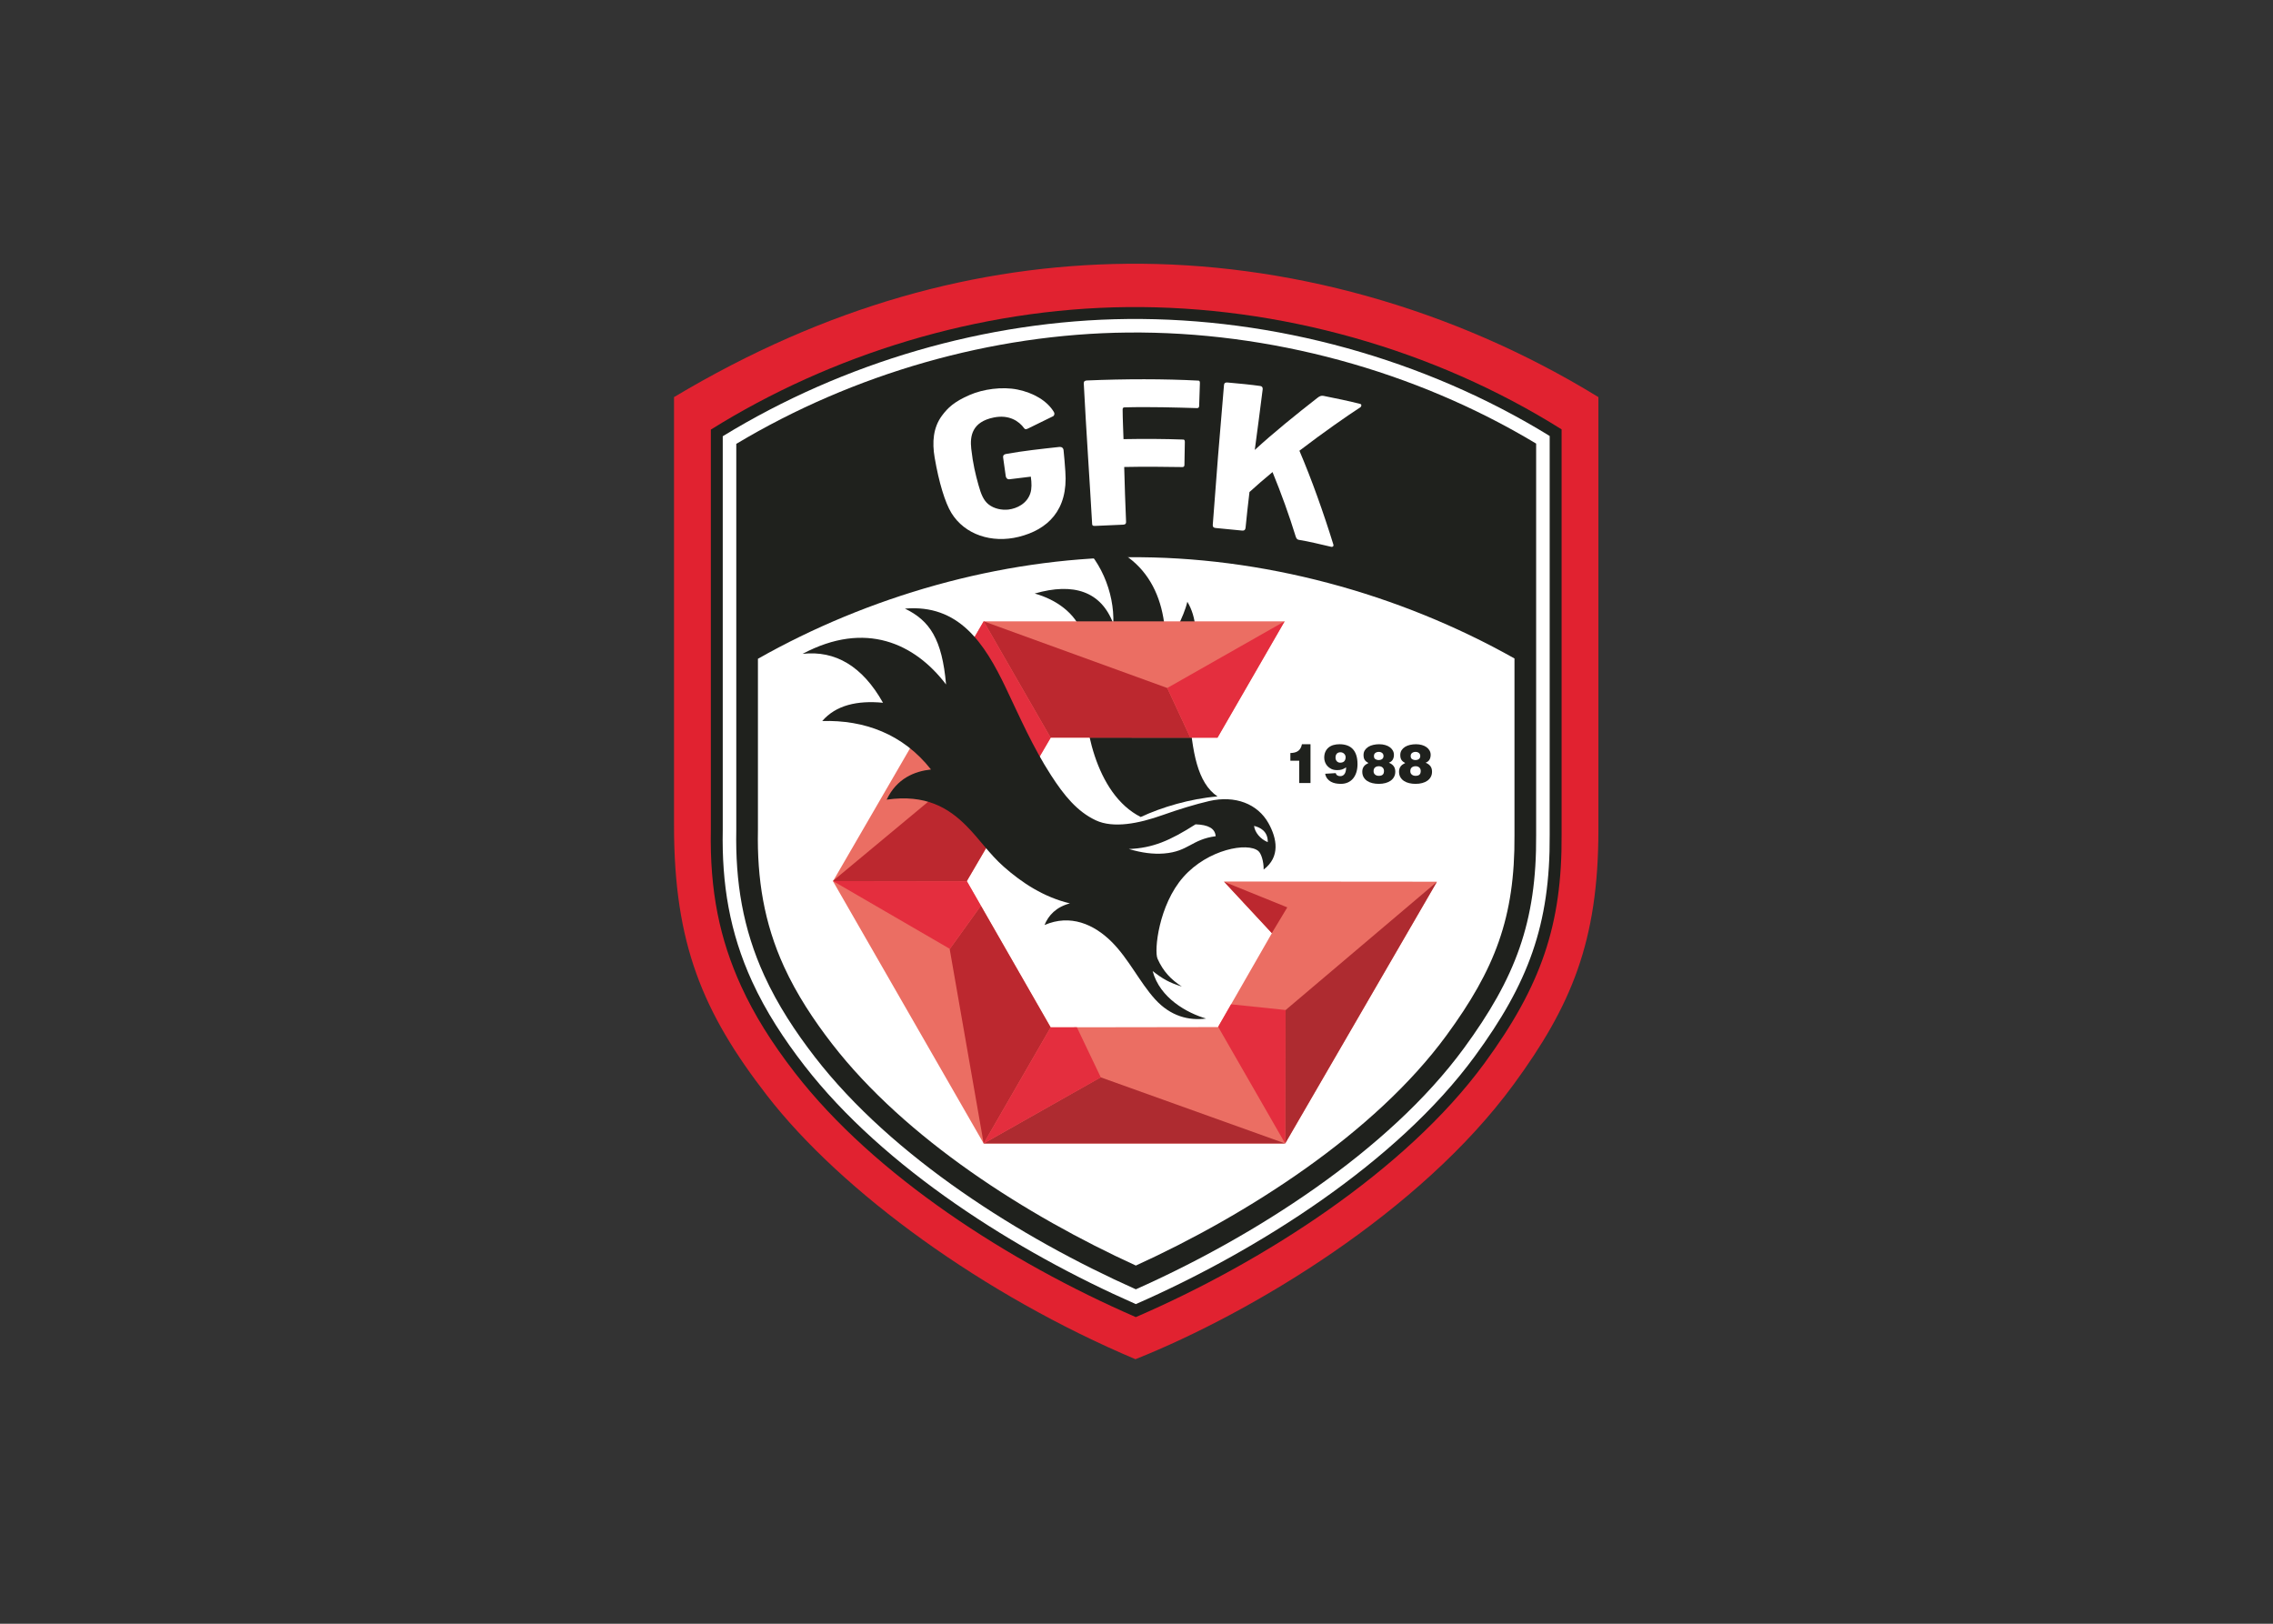 <svg clip-rule="evenodd" fill-rule="evenodd" stroke-linejoin="round" stroke-miterlimit="2" viewBox="0 0 560 400" xmlns="http://www.w3.org/2000/svg"><rect x="0" y="0" width="560" height="400" fill="#333333" stroke="none"/><g transform="matrix(.476 0 0 .476 138.254 -.465)"><path d="m58.414 206.491c78.8-47.112 156.979-68.25 234.571-69.007 81.932-.799 168.161 22.536 243.877 69.007v223.933c0 58.039-14.213 91.284-43.903 131.813-48.24 65.851-135.143 117.996-195.719 142.172-78.156-33-151.771-86.199-190.769-136.575-33.18-42.861-48.057-78.428-48.057-139.431z" fill="#e12230"/><path d="m297.43 682.616c65.543-28.306 139.553-75.55 180.437-131.359 29.43-40.175 40.249-71.78 39.939-118.311v-209.76c-66.072-41.502-146.339-64.048-224.635-63.284-77.445.755-153.682 24.69-215.702 63.405v207.058c-.618 31.712 4.579 56.721 15.738 81.086 6.694 14.618 15.581 28.971 27.772 44.718 41.118 53.116 110.868 97.961 176.451 126.447z" fill="#1f211d"/><path d="m297.437 675.891c62.486-27.354 135.067-73.144 175.456-128.278 27.58-37.648 39.059-67.895 38.748-114.626v-206.375c-64.645-39.809-142.558-61.286-218.41-60.545-73.09.713-147.261 22.504-209.597 60.677v203.681l-.001.06c-.545 27.952 3.535 52.972 15.179 78.399 7.164 15.645 16.527 29.929 27.041 43.511 41.158 53.166 110.074 96.435 171.584 123.496z" fill="#fff"/><path d="m297.443 668.231c60.48-26.886 130.596-71.244 169.799-124.758 26.577-36.28 37.695-65.159 37.394-110.44l-.001-.087v-202.398c-62.857-37.817-138.058-58.191-211.336-57.476-70.556.688-142.116 21.372-202.659 57.62v199.799l-.002.129c-.521 26.71 3.369 50.947 14.543 75.347 6.925 15.121 16.051 29.014 26.212 42.14 39.99 51.657 106.54 93.558 166.05 120.124z" fill="#1f211d"/><path d="m297.451 655.935c57.401-26.155 123.574-68.341 160.749-119.086 25.073-34.227 35.511-60.981 35.227-103.741l-.001-.162v-91.192c-59.944-33.757-130.868-53.063-200.017-52.387-66.499.648-134.535 20.239-191.56 52.545v88.688l-.004.239c-.486 24.873 3.118 47.729 13.528 70.461 6.555 14.315 15.265 27.52 24.884 39.945 37.955 49.029 100.714 88.877 157.194 114.69z" fill="#fff"/><path d="m299.974 423.802c10.8-5.045 25.464-9.46 39.734-10.643-10.431-7.017-13.135-23.184-14.563-43.672-1.221-17.518 8.879-40.687-1.047-57.083-1.922 8.18-7.539 17.68-11.352 24.598.93-30.387-12.691-53.676-47.54-57.946 13.711 10.091 21.221 28.461 20.577 44.701-6.287-16.753-20.595-21.404-40.68-15.61 11.306 3.197 20.834 10.096 24.659 20.382 2.552 6.862 1.938 12.32 1.207 24.729-1.279 21.704 5.459 58.613 29.005 70.544z" fill="#1f211d"/><path d="m374.455 322.529h-155.772l-77.997 134.505 77.997 135.729h156.052l78.562-135.479-110.283-.094 24.844 26.731-27.881 48.6-86.642.127-43.389-75.673 43.453-74.261 86.308.037z" fill="#eb6e63"/><path d="m218.683 592.763h156.052l-95.487-34.237zm156.052 0 78.499-135.37-78.473 66.483z" fill="#ae2b30"/><path d="m218.683 322.529 34.671 60.263.045-.078 72.249.031-11.941-25.71zm-77.814 134.189-.142.244 69.269.1-.05-.087 35.747-61.09-19.848-9.828zm77.814 136.045 34.673-60.115h-.021l-36.087-62.938-16.152 22.462zm124.475-135.418 24.659 26.532.017-.006 7.999-13.297z" fill="#bc282f"/><path d="m374.455 322.529-60.748 34.506 11.941 25.71 14.059.006z" fill="#e42e3e"/><path d="m208.446 340.183 17.399 45.874 19.848 9.828 7.661-13.093-34.671-60.263z" fill="#e42e3e"/><path d="m217.248 469.71-7.252-12.648-69.269-.1 60.455 35.09z" fill="#e42e3e"/><path d="m266.925 532.628 12.381 25.919-60.623 34.216 34.673-60.115z" fill="#e42e3e"/><path d="m340.05 532.395 6.683-11.651 28.22 2.931-.218 69.088z" fill="#e42e3e"/><g fill="#1f211d"><path d="m124.954 339.367c32.522-17.305 58.073-5.434 74.265 15.846-2.064-23.428-8.412-33.041-21.286-39.261 27.827-2.366 41.098 17.66 52.243 41.063 7.45 15.644 13.964 30.606 23.386 45.195 6.727 10.417 13.491 18.761 23.124 23.289 9.114 4.284 22.264 1.711 34.727-2.733 7.989-2.848 16.979-5.606 23.98-7.217 13.506-3.107 25.106 1.458 30.689 11.428 4.451 7.948 6.198 17.466-2.486 24.024.07-4.172-1.245-8.307-2.726-9.578-5.478-4.704-26.107-.966-38.832 13.433-12.775 14.456-15.191 38.155-13.373 42.265 2.931 6.624 7.057 10.879 12.595 14.427-6.559-2.02-9.903-3.968-15.119-8.019 3.76 14.066 17.942 21.767 27.654 24.575-8.821 1.19-18.381-1.155-26.38-9.976-7.933-8.749-13.68-20.917-22.384-29.624-9.264-9.267-21.521-14.564-34.849-8.801 2.049-5.046 6.036-9.309 13.132-11.2-13.483-3.234-24.717-10.553-34.297-19.042-7.369-6.531-12.505-14.269-19.241-21.046-9.369-9.427-21.12-16.474-41.303-13.601 5.281-11.039 14.426-14.665 22.941-15.61-14.407-18.346-34.55-25.727-56.29-25.07 7.056-8.18 18.093-10.742 31.456-9.46-10.623-18.932-24.696-27.19-41.626-25.307zm233.675 89.047c2.864.638 7.237 2.61 7.095 8.396-3.882-1.577-6.721-5.125-7.095-8.396zm-64.805 11.944c6.534 1.966 12.596 2.774 18.21 2.319 12.682-1.027 14.183-7.251 26.728-8.942-.316-4.02-3.785-5.912-10.407-6.149-13.245 8.436-22.154 12.3-34.531 12.772z"/><path d="m387.847 406.226h-5.843v-11.546h-4.579v-3.989c.768-.019 1.484-.104 2.149-.253.665-.15 1.255-.403 1.77-.759s.946-.819 1.292-1.391c.347-.571.604-1.287.773-2.149h4.438z"/><path d="m403.27 395.691c1.012-.037 1.723-.323 2.135-.857.413-.534.619-1.194.619-1.98 0-.356-.071-.689-.211-.998-.141-.309-.333-.58-.576-.814-.244-.235-.525-.417-.843-.548s-.655-.197-1.011-.197c-.862 0-1.508.248-1.939.745-.43.496-.646 1.165-.646 2.008 0 .787.23 1.424.688 1.911.459.486 1.054.73 1.784.73zm-2.388 5.394c.15.543.436.941.857 1.194.422.253.923.379 1.503.379.543 0 1.007-.117 1.391-.351s.698-.552.941-.955c.244-.403.422-.881.534-1.433.112-.553.168-1.156.168-1.812-.786.543-1.521.918-2.205 1.124s-1.494.309-2.43.309c-1.161 0-2.159-.202-2.992-.604-.833-.403-1.526-.913-2.079-1.531-.552-.618-.96-1.307-1.222-2.065-.262-.759-.393-1.494-.393-2.206 0-1.198.201-2.237.604-3.118.403-.88.96-1.61 1.672-2.191.711-.581 1.549-1.007 2.514-1.278.964-.272 2.008-.408 3.132-.408 1.442 0 2.739.202 3.891.605 1.152.402 2.126 1.02 2.921 1.854.797.833 1.41 1.901 1.841 3.202.43 1.302.646 2.852.646 4.65 0 1.516-.192 2.902-.576 4.157s-.946 2.332-1.686 3.231-1.648 1.592-2.725 2.079-2.299.73-3.666.73c-.936 0-1.84-.084-2.711-.252-.871-.169-1.671-.455-2.402-.857-.73-.403-1.357-.937-1.882-1.602-.524-.665-.889-1.503-1.095-2.514z"/><path d="m423.16 394.342c.656 0 1.232-.173 1.728-.519.496-.347.745-.876.745-1.588 0-.674-.234-1.198-.703-1.573-.468-.374-1.039-.562-1.713-.562-.712 0-1.316.183-1.813.548-.496.366-.735.913-.716 1.644 0 .73.248 1.255.745 1.573.496.318 1.072.477 1.727.477zm.787 8.091c.655-.093 1.142-.346 1.461-.758.318-.412.477-.946.477-1.602 0-.805-.243-1.432-.73-1.882-.487-.449-1.124-.674-1.91-.674-.824 0-1.489.211-1.995.632-.505.422-.759 1.072-.759 1.952 0 .488.104.895.31 1.223.206.327.473.585.8.772.328.188.698.309 1.11.365.412.057.824.047 1.236-.028zm-6.096-6.573c-.394-.206-.745-.427-1.054-.661s-.576-.505-.8-.814c-.225-.309-.398-.674-.52-1.096-.122-.421-.183-.941-.183-1.559 0-.955.225-1.784.675-2.486.449-.703 1.044-1.283 1.784-1.742.739-.459 1.601-.801 2.584-1.026.983-.224 2.009-.337 3.076-.337 1.124 0 2.154.136 3.09.408.937.271 1.738.651 2.402 1.138.665.487 1.185 1.067 1.56 1.741.374.674.561 1.405.561 2.192 0 .955-.201 1.783-.604 2.486-.402.702-1.072 1.241-2.008 1.615 1.067.412 1.887.993 2.458 1.742s.857 1.713.857 2.894c0 .992-.211 1.882-.632 2.668-.422.787-1.007 1.447-1.756 1.981s-1.648.941-2.697 1.222-2.191.421-3.427.421c-1.162 0-2.262-.122-3.301-.365-1.04-.243-1.948-.623-2.725-1.138-.778-.515-1.396-1.17-1.855-1.966-.458-.796-.688-1.737-.688-2.823 0-.581.075-1.101.225-1.56s.361-.866.632-1.222c.272-.356.604-.669.997-.941.394-.271.843-.529 1.349-.772z"/><path d="m442.179 394.342c.656 0 1.232-.173 1.728-.519.496-.347.744-.876.744-1.588 0-.674-.234-1.198-.702-1.573-.468-.374-1.039-.562-1.713-.562-.712 0-1.316.183-1.813.548-.496.366-.735.913-.716 1.644 0 .73.248 1.255.745 1.573.496.318 1.072.477 1.727.477zm.787 8.091c.655-.093 1.142-.346 1.461-.758.318-.412.477-.946.477-1.602 0-.805-.243-1.432-.73-1.882-.487-.449-1.124-.674-1.91-.674-.825 0-1.489.211-1.995.632-.506.422-.759 1.072-.759 1.952 0 .488.103.895.309 1.223.206.327.473.585.801.772.328.188.698.309 1.11.365.412.057.824.047 1.236-.028zm-6.096-6.573c-.394-.206-.745-.427-1.054-.661s-.576-.505-.801-.814c-.224-.309-.397-.674-.519-1.096-.122-.421-.183-.941-.183-1.559 0-.955.225-1.784.674-2.486.45-.703 1.045-1.283 1.784-1.742.74-.459 1.602-.801 2.585-1.026.983-.224 2.009-.337 3.076-.337 1.124 0 2.154.136 3.09.408.937.271 1.737.651 2.402 1.138s1.185 1.067 1.559 1.741c.375.674.562 1.405.562 2.192 0 .955-.201 1.783-.604 2.486-.402.702-1.072 1.241-2.008 1.615 1.067.412 1.886.993 2.458 1.742.571.749.856 1.713.856 2.894 0 .992-.21 1.882-.631 2.668-.422.787-1.007 1.447-1.756 1.981s-1.648.941-2.697 1.222-2.191.421-3.427.421c-1.162 0-2.262-.122-3.302-.365-1.039-.243-1.947-.623-2.725-1.138-.777-.515-1.395-1.17-1.854-1.966s-.688-1.737-.688-2.823c0-.581.075-1.101.225-1.56s.36-.866.632-1.222c.271-.356.604-.669.997-.941.393-.271.843-.529 1.349-.772z"/></g><path d="m270.496 199.43c1.293 25.123 2.983 49.004 4.331 72.778.059 1.035.896.973 1.933.927l14-.618c1.538-.068 1.657-.782 1.624-1.546-.412-9.386-.711-18.839-.964-28.31 10.784-.244 21.756-.071 30.108.041.741.01 1.054-.435 1.065-1.1l.205-11.605c.013-.784-.014-1.504-.798-1.533-9.678-.358-20.187-.421-30.942-.215-.148-5.17-.426-10.172-.453-15.362-.004-.787.373-1.069.928-1.085 13.01-.369 27.291.087 37.589.386.742.022 1.061-.418 1.083-1.082l.386-11.601c.026-.784.01-1.504-.773-1.545-17.636-.93-38.045-.921-57.699-.078-1.075.046-1.678.474-1.623 1.548z" fill="#fff"/><path d="m343.07 200.244c-2.19 25.328-4.128 49.248-5.813 72.409-.075 1.031.466 1.476 1.498 1.577l13.67 1.333c1.532.149 1.749-.827 1.823-1.586.597-6.16 1.278-12.245 2.011-18.357 3.741-3.423 7.774-6.898 11.931-10.333 4.598 11.231 8.666 22.529 11.971 33.271.26.844.677 1.645 1.549 1.785 5.482.879 11.093 2.305 16.952 3.647.397.091 1.345-.149 1.006-1.242-5.107-16.454-11.108-33.396-17.563-48.503 12.482-9.548 24.424-17.837 31.476-22.443.723-.472.847-1.56.001-1.777-4.999-1.279-13.092-3.036-19.028-4.176-1.223-.234-2.112.239-3.094 1.004-10.878 8.48-22.9 18.186-32.455 26.98 1.364-10.181 2.785-20.932 4.087-31.358.113-.902-.284-1.595-1.22-1.728-4.784-.676-10.774-1.274-16.98-1.811-1.07-.093-1.729.238-1.822 1.308z" fill="#fff"/><path d="m241.621 222.76 12.942-6.342c.741-.363.932-1.403.516-2.113-3.455-5.899-10.648-10.036-18.792-11.708s-18.007-.16-24.623 2.684c-8.369 3.597-11.576 6.823-14.494 10.71-4.706 6.267-5.196 13.953-3.862 21.774 2.208 12.947 5.423 23.39 8.662 28.668 6.924 11.284 20.943 15.82 34.856 12.375 14.885-3.686 25.657-13.704 24.131-33.825-.297-3.907-.498-7.219-.928-11.047-.131-1.162-1.005-1.778-2.166-1.65-9.473 1.043-18.62 2.005-27.505 3.622-1.623.296-1.706 1.139-1.576 2.063l1.341 9.501c.117.828.822 1.669 1.856 1.547 3.365-.4 7.946-.942 11.108-1.354.466 3.388.506 6.198-.217 8.493-1.713 5.438-6.973 7.994-11.303 8.522-3.408.416-7.552-.387-10.427-2.723-2.536-2.06-3.821-5.192-5.145-9.961-1.562-5.622-2.863-10.914-3.742-18.769-.735-6.572.387-13.916 11.682-16.19 7.895-1.59 13.02 1.874 15.704 5.568.388.534.848.71 1.982.155z" fill="#fff"/></g></svg>